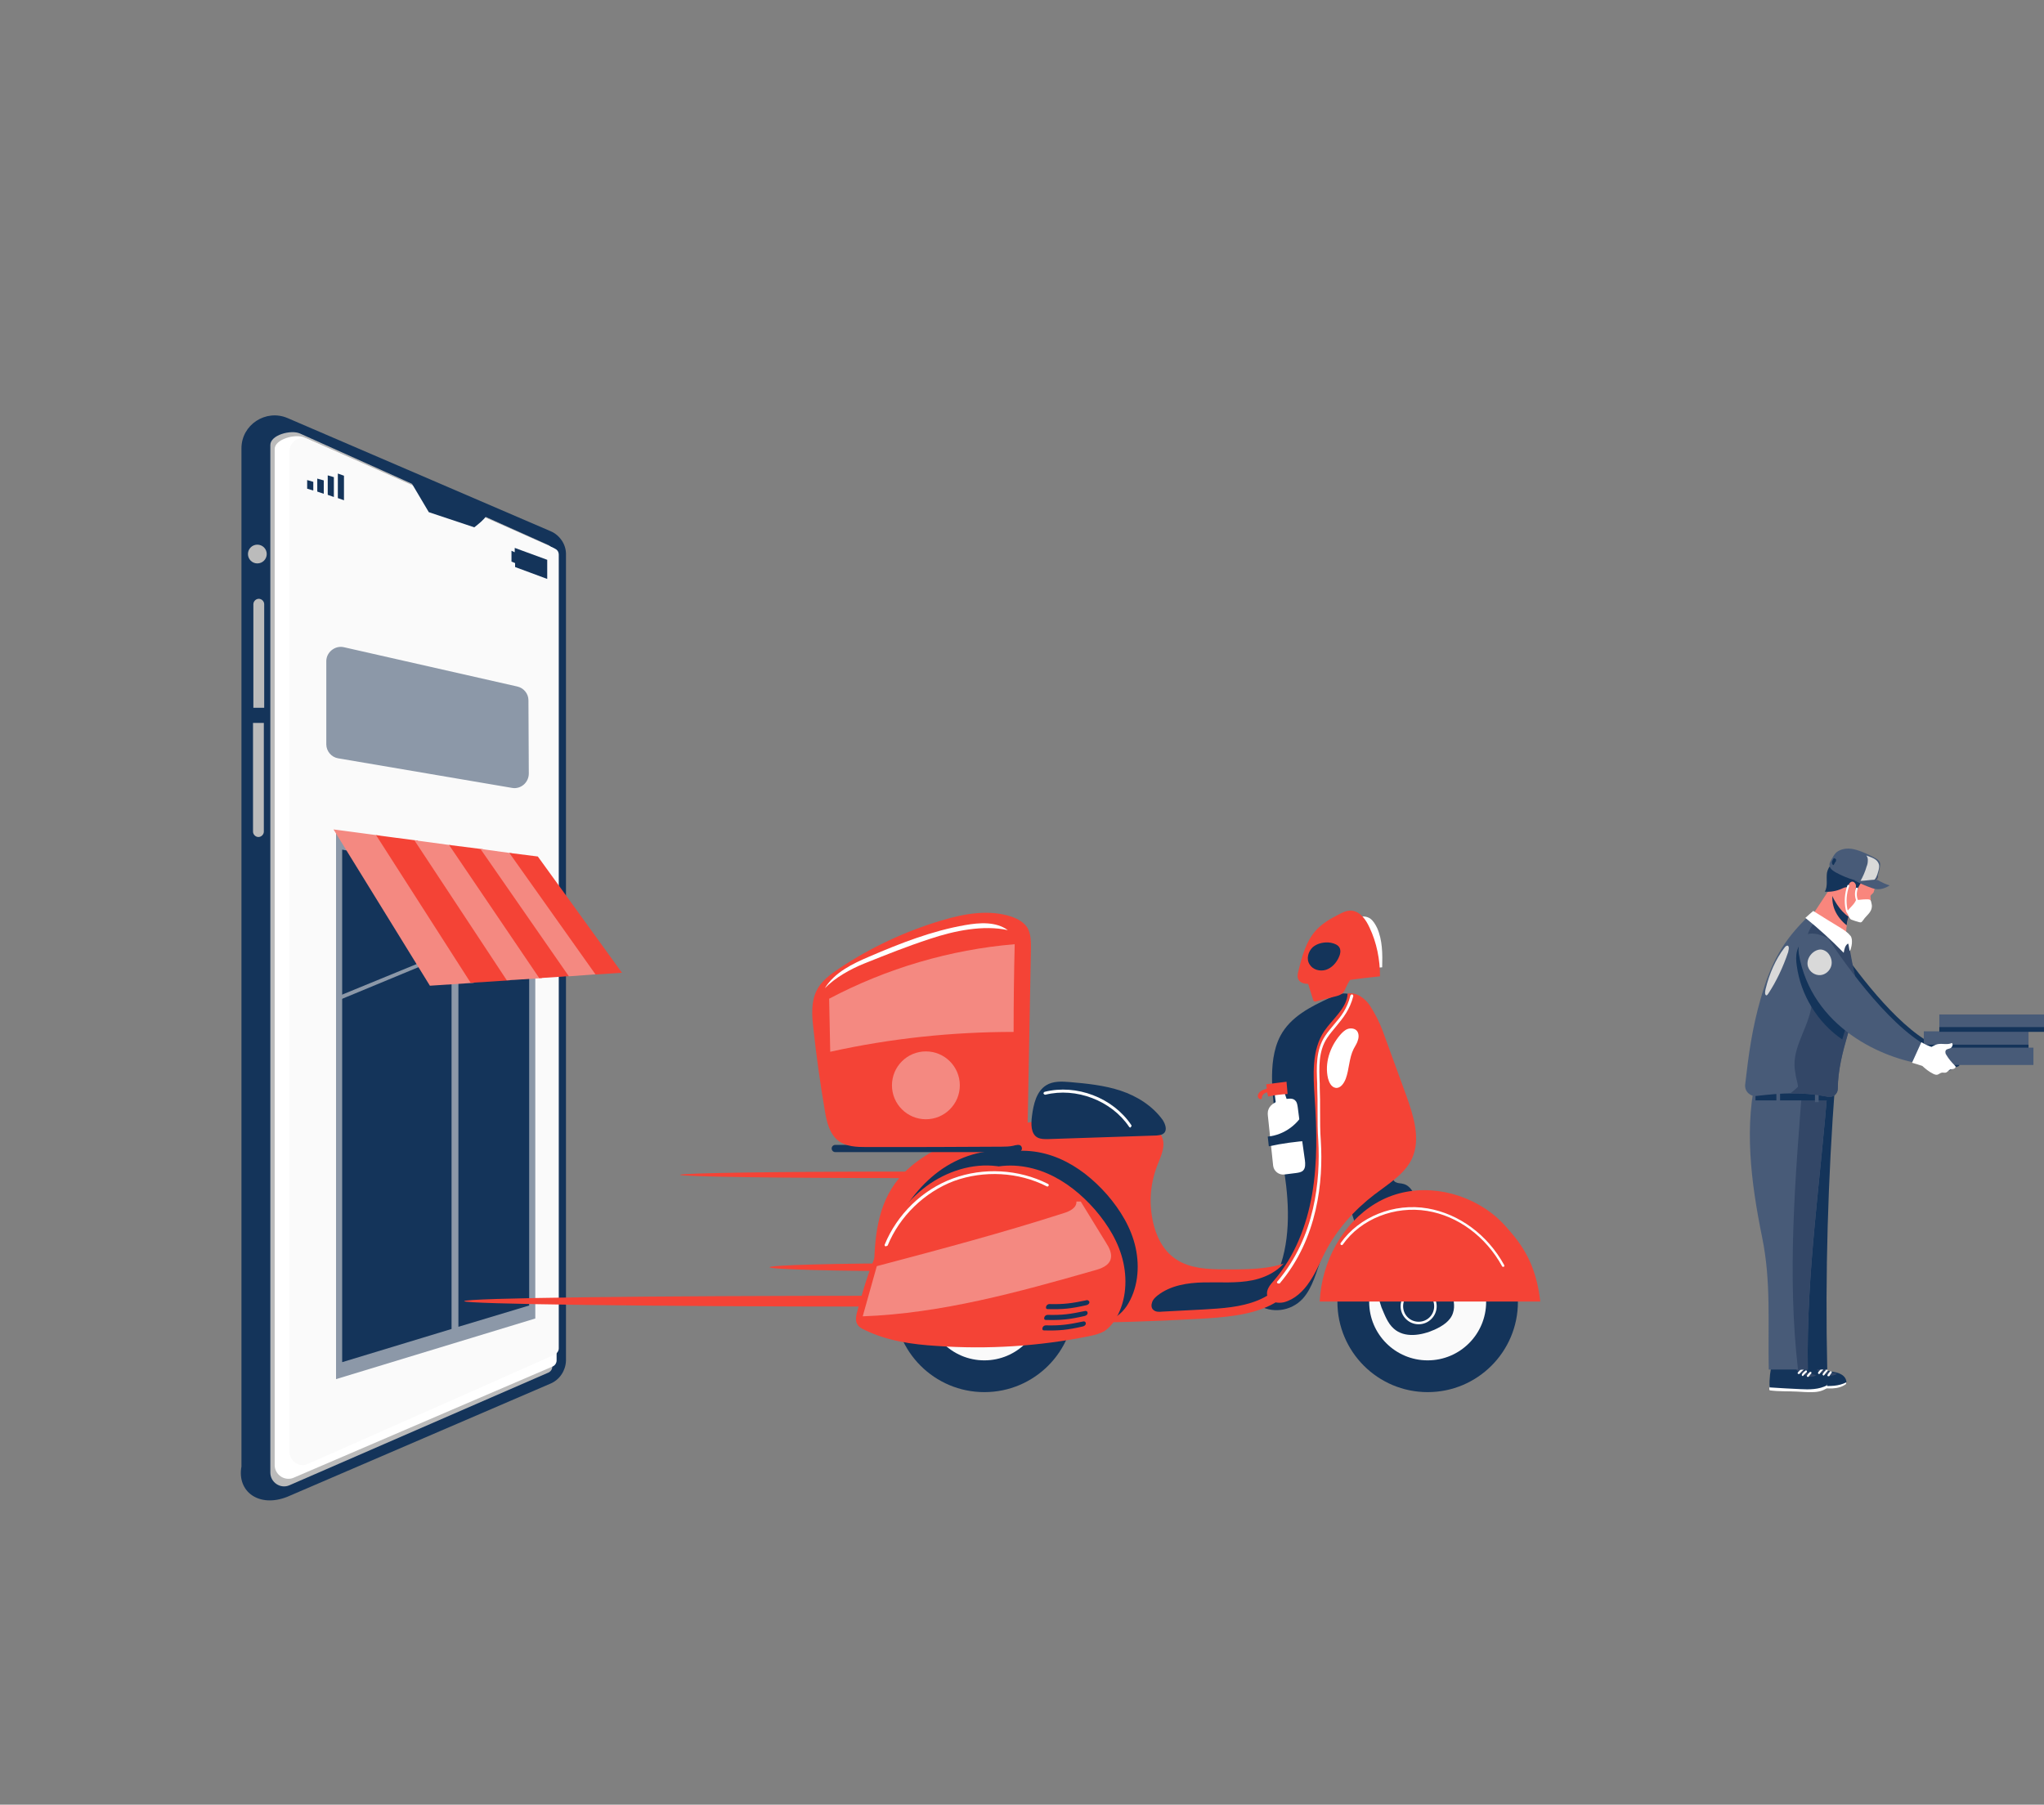 <svg width="342" height="302" viewBox="0 0 342 302" fill="none" xmlns="http://www.w3.org/2000/svg">
  <rect x="0" y="0" width="342" height="302" fill="#808080" stroke="none"/>
  <g clip-path="url(#clip0_2201_3147)">
    <path
      d="M92.164 231.513L48.072 250.479C43.36 252.351 39.616 249.633 40.401 245.405V75.017C40.401 71.091 44.448 68.433 48.072 69.943L92.164 88.909C93.674 89.573 94.7 91.083 94.7 92.714V227.708C94.64 229.339 93.674 230.849 92.164 231.513Z"
      fill="#14345A" />
    <path
      d="M91.741 229.701L48.434 248.546C46.924 249.21 45.233 248.063 45.233 246.432V74.473C45.233 72.782 48.676 71.876 50.186 72.54L91.741 91.204C92.164 91.385 92.405 91.808 92.405 92.231V228.735C92.405 229.097 92.164 229.52 91.741 229.701Z"
      fill="#BBBBBB" />
    <path
      d="M92.466 228.674L49.159 247.277C47.649 247.942 45.958 246.794 45.958 245.163V75.138C45.958 73.507 49.4 72.54 50.91 73.205L92.466 91.627C92.888 91.808 93.13 92.231 93.13 92.653V227.647C93.13 228.07 92.888 228.493 92.466 228.674Z"
      fill="white" />
    <path
      d="M92.828 226.681L51.514 244.982C50.065 245.647 48.434 244.499 48.434 242.929V75.56C48.434 73.93 50.065 72.842 51.514 73.507L92.828 91.808C93.251 91.989 93.492 92.352 93.492 92.835V225.654C93.492 226.077 93.19 226.5 92.828 226.681Z"
      fill="#FAFAFA" />
    <path d="M89.566 220.641L56.226 230.788V139.403L89.566 145.564V220.641Z" fill="#8C98A8" />
    <path d="M76.701 145.805V222.03L88.54 218.467V147.98L76.701 145.805Z" fill="#14345A" />
    <path d="M75.554 145.564L57.252 142.181V227.949L75.554 222.393V145.564Z" fill="#14345A" />
    <path
      d="M56.709 167.368H56.588L56.467 166.764L71.326 160.664L71.567 161.207L56.709 167.368V167.308V167.368Z"
      fill="#8C98A8" />
    <path d="M79.298 164.469L71.93 164.952L55.803 138.799L63.534 139.826L79.298 164.469Z"
      fill="#F48981" />
    <path d="M85.338 164.046L78.755 164.469L62.93 139.765L69.876 140.671L85.338 164.046Z"
      fill="#F44336" />
    <path d="M90.714 163.684L84.795 164.046L69.332 140.611L75.614 141.457L90.714 163.684Z"
      fill="#F48981" />
    <path d="M95.606 163.321L90.231 163.684L75.131 141.396L80.869 142.121L95.606 163.321Z"
      fill="#F44336" />
    <path d="M100.016 163.019L95.184 163.382L80.386 142.061L85.64 142.785L100.016 163.019Z"
      fill="#F48981" />
    <path d="M104.062 162.778L99.653 163.08L85.218 142.725L89.989 143.329L104.062 162.778Z"
      fill="#F44336" />
    <path
      d="M85.701 131.853L56.588 126.9C55.44 126.719 54.595 125.692 54.595 124.545V110.653C54.595 109.143 56.044 107.995 57.494 108.297L86.546 114.881C87.634 115.122 88.419 116.089 88.419 117.176L88.479 129.437C88.479 130.947 87.15 132.095 85.701 131.853Z"
      fill="#8C98A8" />
    <path
      d="M86.124 91.687V92.412L85.58 92.17V93.982L86.184 94.224V94.888L91.56 96.881V93.68L86.124 91.687Z"
      fill="#14345A" />
    <path d="M52.42 82.083L51.394 81.781V80.332L52.42 80.634V82.083Z" fill="#14345A" />
    <path d="M54.172 82.627L53.085 82.265V80.09L54.172 80.392V82.627Z" fill="#14345A" />
    <path d="M55.863 83.171L54.836 82.808V79.547L55.863 79.849V83.171Z" fill="#14345A" />
    <path d="M57.554 83.714L56.528 83.352V79.245L57.554 79.607V83.714Z" fill="#14345A" />
    <path
      d="M81.473 86.251C77.245 84.56 73.077 82.506 68.849 80.815C69.816 82.446 70.782 84.077 71.748 85.708L79.359 88.244C80.204 87.58 80.808 87.097 81.473 86.251Z"
      fill="#14345A" />
    <path
      d="M44.206 118.444V101.11C44.206 100.626 43.783 100.204 43.3 100.204C42.817 100.204 42.394 100.626 42.394 101.11V118.444H44.206Z"
      fill="#BBBBBB" />
    <path
      d="M42.334 120.981V139.162C42.334 139.645 42.756 140.068 43.24 140.068C43.723 140.068 44.146 139.645 44.146 139.162V120.981H42.334Z"
      fill="#BBBBBB" />
    <path
      d="M43.058 94.284C43.926 94.284 44.629 93.581 44.629 92.714C44.629 91.847 43.926 91.144 43.058 91.144C42.191 91.144 41.488 91.847 41.488 92.714C41.488 93.581 42.191 94.284 43.058 94.284Z"
      fill="#BBBBBB" />
    <path
      d="M153.168 216.836C151.356 216.836 149.483 216.836 147.611 216.836C108.955 216.836 77.668 217.198 77.668 217.742C77.668 218.225 109.015 218.648 147.611 218.648C149.483 218.648 151.295 218.648 153.168 218.648V216.836Z"
      fill="#F44336" />
    <path
      d="M156.248 211.4C155.584 211.4 154.919 211.4 154.255 211.4C140.182 211.4 128.766 211.702 128.766 212.064C128.766 212.427 140.182 212.729 154.255 212.729C154.919 212.729 155.584 212.729 156.248 212.729V211.4Z"
      fill="#F44336" />
    <path
      d="M153.772 196.058C152.805 196.058 151.839 196.058 150.812 196.058C130.336 196.058 113.787 196.3 113.787 196.602C113.787 196.904 130.397 197.146 150.812 197.146C151.778 197.146 152.805 197.146 153.772 197.146V196.058Z"
      fill="#F44336" />
    <path
      d="M164.704 232.963C173.044 232.963 179.804 226.202 179.804 217.863C179.804 209.523 173.044 202.763 164.704 202.763C156.365 202.763 149.604 209.523 149.604 217.863C149.604 226.202 156.365 232.963 164.704 232.963Z"
      fill="#14345A" />
    <path
      d="M164.704 227.647C170.108 227.647 174.489 223.267 174.489 217.863C174.489 212.459 170.108 208.078 164.704 208.078C159.3 208.078 154.919 212.459 154.919 217.863C154.919 223.267 159.3 227.647 164.704 227.647Z"
      fill="#FAFAFA" />
    <path
      d="M217.977 217.319C219.668 215.447 220.272 212.729 221.178 210.313C222.93 205.541 226.252 201.434 230.359 198.897C231.446 198.233 232.594 197.629 233.62 196.783C234.647 195.938 235.432 194.79 235.614 193.401C235.734 192.314 235.432 191.287 235.13 190.26C233.137 183.556 231.144 176.851 228.728 170.328C228.124 168.637 227.218 166.764 225.648 166.342C224.56 166.04 223.473 166.523 222.446 167.006C219.306 168.456 215.923 170.147 214.232 173.348C213.024 175.643 212.782 178.422 212.843 181.079C213.024 186.938 214.534 192.616 215.198 198.414C215.863 204.212 215.561 210.494 212.601 215.266C211.937 216.353 211.152 217.319 210.427 218.286C212.662 219.856 215.984 219.494 217.977 217.319Z"
      fill="#14345A" />
    <path
      d="M188.018 187.119C190.555 187.421 193.454 188.206 194.36 190.139C195.146 191.71 194.24 193.461 193.636 195.032C192.367 198.293 192.186 201.796 193.092 205.179C193.756 207.595 195.085 210.011 197.743 211.279C200.098 212.427 203.058 212.427 205.836 212.427C209.823 212.427 214.172 212.306 217.192 210.313C218.52 213.393 215.984 216.776 212.48 218.467C208.977 220.158 204.689 220.46 200.582 220.702C185.542 221.547 170.442 221.608 155.402 221.064C152.926 221.004 150.268 220.822 148.456 219.494C146.222 217.923 146.161 215.205 146.222 212.85C146.342 207.414 146.644 201.676 150.45 197.146C152.805 194.367 156.308 192.253 160.174 190.743C164.04 189.294 168.207 188.448 172.435 187.784C177.448 187.059 182.824 186.515 188.018 187.119Z"
      fill="#F44336" />
    <path
      d="M201.367 219.131C204.447 218.95 207.588 218.769 210.427 217.621C213.266 216.474 215.802 214.118 216.406 211.158C216.527 210.615 216.467 209.83 215.923 209.648C214.896 212.185 212.239 213.695 209.581 214.239C206.924 214.782 204.145 214.541 201.427 214.601C198.709 214.662 195.87 215.084 193.696 216.776C193.334 217.078 192.971 217.38 192.79 217.863C192.609 218.346 192.609 218.89 192.971 219.192C193.334 219.554 193.938 219.554 194.421 219.494C196.716 219.373 199.072 219.252 201.367 219.131Z"
      fill="#14345A" />
    <path
      d="M163.677 192.616C170.804 190.018 178.475 189.294 186.025 189.898C187.656 190.018 189.589 190.441 190.253 191.891C190.736 192.918 190.434 194.065 190.193 195.152C189.166 200.347 189.649 205.843 191.703 210.736C192.186 211.944 192.79 213.152 193.032 214.48C193.213 215.809 192.971 217.259 191.944 218.104C190.918 219.01 189.408 219.01 188.079 219.01C179.442 218.95 170.744 218.89 162.228 217.44C159.63 217.017 156.852 216.292 155.282 214.178C153.711 212.125 153.772 209.346 153.953 206.749C154.194 203.186 154.738 199.441 157.033 196.723C158.724 194.73 161.201 193.522 163.677 192.616Z"
      fill="#F44336" />
    <path
      d="M230.419 155.288C231.325 157.342 231.325 159.637 231.265 161.872C230.842 161.932 230.419 161.932 229.996 161.993C229.392 159.094 228.547 156.255 227.399 153.537C227.943 153.235 228.728 153.356 229.272 153.718C229.815 154.141 230.117 154.684 230.419 155.288Z"
      fill="white" />
    <path
      d="M230.902 163.382C230.902 160.604 230.359 157.765 229.151 155.228C228.547 153.899 227.58 152.51 226.131 152.389C225.346 152.329 224.621 152.691 223.956 153.054C222.628 153.718 221.299 154.503 220.272 155.59C218.52 157.463 217.856 160.06 217.252 162.476C217.131 162.959 217.01 163.442 217.252 163.926C217.554 164.469 218.218 164.65 218.883 164.65C219.124 165.496 219.426 166.342 219.668 167.187C219.728 167.308 219.728 167.489 219.849 167.55C219.97 167.61 220.151 167.61 220.272 167.55C221.299 167.308 222.326 167.006 223.352 166.764C223.836 166.644 224.319 166.523 224.681 166.16C224.983 165.858 225.104 165.436 225.285 165.073C225.466 164.711 225.648 164.348 225.889 163.986C227.52 163.744 229.211 163.563 230.902 163.382Z"
      fill="#F44336" />
    <path
      d="M222.688 157.765C221.661 157.584 220.453 157.825 219.668 158.49C218.883 159.214 218.52 160.483 219.124 161.389C219.668 162.295 220.876 162.597 221.842 162.295C222.809 161.993 223.594 161.147 224.017 160.181C224.258 159.698 224.379 159.094 224.138 158.61C223.896 158.127 223.292 157.886 222.688 157.765Z"
      fill="#14345A" />
    <path
      d="M238.875 232.963C247.215 232.963 253.975 226.202 253.975 217.863C253.975 209.523 247.215 202.763 238.875 202.763C230.536 202.763 223.775 209.523 223.775 217.863C223.775 226.202 230.536 232.963 238.875 232.963Z"
      fill="#14345A" />
    <path
      d="M238.875 227.647C244.279 227.647 248.66 223.267 248.66 217.863C248.66 212.459 244.279 208.078 238.875 208.078C233.471 208.078 229.09 212.459 229.09 217.863C229.09 223.267 233.471 227.647 238.875 227.647Z"
      fill="#FAFAFA" />
    <path
      d="M233.198 222.332C235.01 223.963 237.848 223.48 240.023 222.514C241.352 221.91 242.68 221.064 243.103 219.735C243.526 218.527 243.164 217.198 242.801 215.99C241.231 210.736 239.298 205.602 237.003 200.588C236.52 199.562 235.916 198.354 234.768 198.112C234.406 197.991 233.983 198.052 233.62 197.87C233.258 197.75 232.956 197.327 233.137 196.964C231.204 197.568 229.332 198.414 227.58 199.501C226.976 199.864 226.312 200.347 226.07 201.072C225.829 201.736 226.07 202.521 226.252 203.246C227.882 208.44 229.513 213.635 231.144 218.769C231.688 220.037 232.171 221.426 233.198 222.332Z"
      fill="#14345A" />
    <path
      d="M237.365 221.608C235.674 221.608 234.345 220.218 234.345 218.588C234.345 216.957 235.734 215.568 237.365 215.568C238.996 215.568 240.385 216.957 240.385 218.588C240.385 220.218 239.056 221.608 237.365 221.608ZM237.365 215.99C235.916 215.99 234.768 217.138 234.768 218.588C234.768 220.037 235.916 221.185 237.365 221.185C238.815 221.185 239.962 220.037 239.962 218.588C239.962 217.138 238.815 215.99 237.365 215.99Z"
      fill="white" />
    <path
      d="M169.657 192.797C165.55 192.012 161.201 193.22 157.698 195.575C154.255 197.931 151.597 201.374 149.725 205.118C147.792 208.863 146.584 212.91 145.497 216.957C145.316 217.621 145.134 218.406 145.436 219.01C145.678 219.554 146.222 219.856 146.765 220.098C150.51 221.91 154.678 222.514 158.785 222.755C167.301 223.359 175.938 222.816 184.274 221.124C185.18 220.943 186.146 220.702 186.931 220.218C187.535 219.796 188.079 219.192 188.502 218.588C190.374 215.749 190.736 212.125 190.012 208.803C189.287 205.481 187.475 202.521 185.24 199.924C183.005 197.387 180.348 195.213 177.267 193.884C174.187 192.555 170.623 192.132 167.422 193.099"
      fill="#14345A" />
    <path
      d="M170.986 192.193C170.986 192.555 170.684 192.797 170.382 192.797H139.759C139.396 192.797 139.155 192.495 139.155 192.193C139.155 191.83 139.457 191.589 139.759 191.589H170.382C170.744 191.589 170.986 191.83 170.986 192.193Z"
      fill="#14345A" />
    <path
      d="M257.72 217.803C257.176 213.212 255.848 209.769 252.888 206.327C251.861 205.119 250.714 203.729 248.539 202.28C243.043 198.656 235.795 197.991 230.178 201.374C224.621 204.696 221.118 211.159 220.816 217.803H257.72Z"
      fill="#F44336" />
    <path
      d="M222.748 216.897C223.171 212.487 225.889 208.32 229.815 206.266C233.741 204.213 238.694 204.213 242.62 206.387C246.486 208.561 249.204 212.729 249.506 217.138L222.748 216.897Z"
      fill="#F44336" />
    <path
      d="M251.499 212.004C251.438 212.004 251.318 211.944 251.318 211.883C248.6 206.931 243.949 203.488 238.815 202.642C233.379 201.736 227.701 203.971 224.681 208.259C224.621 208.38 224.44 208.38 224.379 208.32C224.258 208.259 224.258 208.078 224.319 208.018C227.399 203.609 233.258 201.253 238.875 202.219C244.13 203.125 248.902 206.629 251.68 211.702C251.74 211.823 251.68 211.944 251.62 212.004C251.559 211.944 251.499 212.004 251.499 212.004Z"
      fill="white" />
    <path
      d="M194.783 189.596C195.327 189.052 194.964 188.086 194.542 187.421C192.85 185.066 190.253 183.435 187.535 182.529C184.817 181.623 181.858 181.321 179.019 181.079C177.63 180.958 176.18 180.898 175.032 181.623C173.402 182.65 172.918 184.824 172.677 186.696C172.496 188.025 172.435 189.777 173.643 190.381C174.126 190.622 174.73 190.622 175.274 190.622C181.374 190.441 187.414 190.2 193.515 190.018C193.938 189.958 194.421 189.958 194.783 189.596Z"
      fill="#14345A" />
    <path
      d="M189.106 188.69C189.045 188.69 188.985 188.629 188.924 188.569C185.965 184.16 180.046 181.925 174.912 183.193C174.791 183.193 174.67 183.133 174.61 183.012C174.549 182.891 174.67 182.77 174.791 182.71C180.106 181.381 186.206 183.676 189.287 188.267C189.347 188.388 189.347 188.508 189.226 188.569C189.166 188.69 189.166 188.69 189.106 188.69Z"
      fill="white" />
    <path
      d="M216.769 184.22C216.346 183.676 215.5 183.858 214.836 183.978C213.809 184.22 212.601 184.643 212.239 185.67C212.058 186.092 212.118 186.576 212.178 187.059C212.48 189.716 212.722 192.434 213.024 195.092C213.145 195.998 213.99 196.662 214.896 196.542L216.829 196.3C217.252 196.24 217.735 196.179 218.037 195.877C218.46 195.454 218.4 194.73 218.339 194.186C217.916 191.226 217.494 188.206 217.131 185.247C217.071 184.884 217.01 184.462 216.769 184.22Z"
      fill="white" />
    <path d="M213.266 182.952L213.507 184.884L215.44 184.401L214.836 182.589L213.266 182.952Z"
      fill="white" />
    <path
      d="M212.178 183.495C213.266 183.254 214.353 183.133 215.44 183.072C215.38 182.408 215.319 181.744 215.259 181.019C214.111 181.14 213.024 181.321 211.876 181.442C211.937 182.166 211.997 182.831 212.178 183.495Z"
      fill="#F44336" />
    <path
      d="M210.487 183.193C210.427 183.374 210.427 183.616 210.608 183.797C210.729 183.978 211.031 183.978 211.152 183.797C211.091 183.495 211.272 183.193 211.514 183.012C211.756 182.831 212.058 182.77 212.36 182.77C212.662 182.77 212.964 182.77 213.266 182.71C213.084 182.468 213.024 182.227 213.084 181.925C212.601 182.106 212.118 182.106 211.635 182.287C211.152 182.408 210.668 182.71 210.487 183.193Z"
      fill="#F44336" />
    <path
      d="M219.124 190.864C219.004 189.052 218.822 187.24 218.46 185.488C217.433 188.085 214.836 189.958 212.118 190.199C212.178 190.743 212.239 191.287 212.299 191.83C214.474 191.347 216.769 191.045 219.124 190.864Z"
      fill="#14345A" />
    <path
      d="M140.423 162.053C138.913 163.08 137.403 164.167 136.618 165.798C135.712 167.67 135.833 169.845 136.074 171.898C136.558 176.549 137.222 181.2 138.007 185.851C138.309 187.723 138.792 189.777 140.302 190.924C141.631 191.891 143.322 191.951 144.953 191.951C152.503 191.951 159.993 191.951 167.543 191.891C168.872 191.891 170.382 191.83 171.227 190.804C171.892 190.018 171.892 188.931 171.952 187.904C172.133 178.18 172.314 168.395 172.496 158.671C172.496 157.523 172.496 156.255 171.892 155.228C171.288 154.322 170.321 153.778 169.294 153.416C165.55 152.148 161.382 152.872 157.577 154.02C151.476 155.832 145.678 158.55 140.423 162.053Z"
      fill="#F44336" />
    <path
      d="M169.596 172.684C159.268 172.684 149 173.771 138.913 176.006C138.853 173.046 138.792 170.086 138.732 167.127C148.336 162.053 158.966 158.912 169.778 158.006C169.657 162.899 169.596 167.791 169.596 172.684Z"
      fill="#F48981" />
    <path
      d="M154.919 187.3C158.055 187.3 160.597 184.758 160.597 181.623C160.597 178.487 158.055 175.945 154.919 175.945C151.784 175.945 149.242 178.487 149.242 181.623C149.242 184.758 151.784 187.3 154.919 187.3Z"
      fill="#F48981" />
    <path
      d="M161.503 154.805C155.946 155.772 150.691 157.825 145.497 160.06C142.658 161.268 139.638 162.718 138.007 165.375C139.698 163.624 142.296 162.174 144.53 161.268C148.456 159.698 151.597 158.429 155.644 157.1C159.63 155.772 164.523 154.745 168.63 155.651C166.637 154.201 163.919 154.382 161.503 154.805Z"
      fill="white" />
    <path
      d="M167.603 195.273C163.496 194.488 159.147 195.696 155.644 198.052C152.201 200.407 149.544 203.85 147.671 207.595C145.738 211.34 144.53 215.387 143.443 219.433C143.262 220.098 143.081 220.883 143.383 221.487C143.624 222.031 144.168 222.333 144.712 222.574C148.456 224.386 152.624 224.99 156.731 225.232C165.248 225.836 173.885 225.292 182.22 223.601C183.126 223.42 184.092 223.178 184.878 222.695C185.482 222.272 186.025 221.668 186.448 221.064C188.32 218.225 188.683 214.601 187.958 211.279C187.233 207.957 185.421 204.998 183.186 202.401C180.952 199.864 178.294 197.689 175.214 196.361C172.133 195.032 168.57 194.609 165.368 195.575"
      fill="#F44336" />
    <path
      d="M180.831 201.072C180.589 201.072 180.348 201.072 180.106 201.072C180.166 202.099 179.019 202.703 177.992 203.005C167.664 206.327 157.214 209.105 146.705 211.883C145.92 214.662 145.134 217.501 144.349 220.279C157.516 219.796 170.382 216.232 183.066 212.608C184.213 212.306 185.542 211.823 185.844 210.675C186.086 209.769 185.602 208.803 185.059 207.957C183.67 205.662 182.22 203.367 180.831 201.072Z"
      fill="#F48981" />
    <path
      d="M148.215 208.561H148.154C148.034 208.501 147.973 208.38 148.034 208.259C150.087 203.246 154.315 199.078 159.449 197.206C164.523 195.334 170.442 195.636 175.334 198.112C175.455 198.172 175.516 198.293 175.455 198.414C175.395 198.535 175.274 198.595 175.153 198.535C170.442 196.119 164.644 195.817 159.63 197.629C154.678 199.501 150.51 203.548 148.517 208.44C148.336 208.501 148.275 208.561 148.215 208.561Z"
      fill="white" />
    <path
      d="M181.676 221.487C181.676 221.729 181.435 221.91 181.193 221.97C178.536 222.574 177.207 222.695 174.67 222.635C174.428 222.635 174.368 222.453 174.428 222.212C174.489 221.97 174.73 221.789 174.972 221.789C177.448 221.849 178.717 221.668 181.314 221.125C181.556 221.125 181.676 221.245 181.676 221.487Z"
      fill="#14345A" />
    <path
      d="M181.978 219.735C181.978 219.977 181.737 220.158 181.495 220.219C178.838 220.823 177.509 220.943 174.972 220.883C174.73 220.883 174.67 220.702 174.73 220.46C174.791 220.219 175.032 220.037 175.274 220.037C177.75 220.098 179.019 219.917 181.616 219.373C181.858 219.373 181.978 219.494 181.978 219.735Z"
      fill="#14345A" />
    <path
      d="M182.28 217.923C182.28 218.165 182.039 218.346 181.797 218.407C179.14 219.011 177.811 219.131 175.274 219.071C175.032 219.071 174.972 218.89 175.032 218.648C175.093 218.407 175.334 218.225 175.576 218.225C178.052 218.286 179.321 218.105 181.918 217.561C182.099 217.621 182.28 217.742 182.28 217.923Z"
      fill="#14345A" />
    <path
      d="M221.722 209.528C223.654 205.783 226.554 202.521 229.936 199.924C232.292 198.112 235.07 196.481 236.278 193.824C237.728 190.562 236.52 186.757 235.312 183.374C233.983 179.75 232.654 176.066 231.325 172.442C230.782 170.992 230.057 169.603 229.211 168.274C228.486 167.187 226.976 165.919 225.466 166.281C225.466 168.576 222.869 170.63 221.601 172.502C219.426 175.704 219.728 179.932 219.97 183.797C220.332 189.112 220.453 194.488 219.547 199.803C218.641 205.058 216.648 210.252 213.145 214.299C212.48 215.024 211.756 215.93 212.058 216.896C212.42 217.923 213.809 218.165 214.836 217.923C216.648 217.44 218.098 216.051 219.124 214.48C220.212 212.91 220.876 211.158 221.722 209.528Z"
      fill="#F44336" />
    <path
      d="M223.473 182.045C224.258 182.166 224.862 181.321 225.164 180.535C225.768 178.905 225.708 177.093 226.493 175.522C226.735 175.039 227.097 174.556 227.218 174.012C227.399 173.469 227.339 172.804 226.976 172.442C226.614 172.079 225.95 172.019 225.466 172.2C224.983 172.381 224.56 172.804 224.198 173.227C222.507 175.22 221.601 177.938 222.205 180.475C222.386 181.139 222.748 181.925 223.473 182.045Z"
      fill="white" />
    <path
      d="M213.87 214.782C213.809 214.782 213.749 214.782 213.749 214.722C213.628 214.661 213.628 214.48 213.749 214.42C220.091 206.93 220.936 197.447 220.574 190.864C220.453 189.233 220.453 187.602 220.453 185.971C220.453 184.643 220.453 183.253 220.393 181.925V181.321C220.272 178.542 220.151 175.703 221.722 173.348C222.205 172.623 222.748 172.019 223.232 171.415C224.379 170.086 225.406 168.818 225.95 166.583C226.01 166.462 226.131 166.402 226.252 166.402C226.372 166.462 226.433 166.583 226.433 166.704C225.829 168.999 224.742 170.328 223.594 171.717C223.111 172.321 222.567 172.925 222.084 173.65C220.574 175.885 220.695 178.663 220.816 181.381V181.985C220.876 183.314 220.876 184.703 220.876 186.032C220.876 187.663 220.876 189.293 220.997 190.924C221.42 197.629 220.514 207.232 214.111 214.782C214.051 214.782 213.99 214.782 213.87 214.782Z"
      fill="white" />
  </g>
  <g clip-path="url(#clip1_2201_3147)">
    <path
      d="M310.298 151.572C308.16 150.826 307.707 150.288 306.309 148.506L302.896 153.686C304.788 155.55 306.515 156.835 308.982 158.037C308.694 155.675 309.023 153.106 310.298 151.572Z"
      fill="#F9867D" />
    <path
      d="M308.982 154.846C309.146 153.561 309.558 152.401 310.298 151.572C308.406 150.909 307.831 150.371 306.72 149.003C306.186 151.448 307.255 153.437 308.982 154.846Z"
      fill="#14345A" />
    <path
      d="M314.204 145.522C314.122 144.693 313.587 143.989 312.888 143.574C312.189 143.16 311.367 142.994 310.586 142.87C309.558 142.704 308.406 142.663 307.543 143.243C306.967 143.657 306.597 144.279 306.391 144.942C305.692 146.807 305.939 148.962 306.967 150.702C307.954 152.442 309.311 153.851 311.202 154.183C311.86 152.94 312.436 152.194 312.97 150.743C313.094 150.412 312.929 150.08 312.97 149.915C313.053 149.707 313.423 149.5 313.505 149.293C313.793 148.34 313.916 147.76 314.163 146.765C314.122 146.351 314.204 145.937 314.204 145.522Z"
      fill="#F9867D" />
    <path
      d="M309.352 148.008C309.434 147.718 309.763 147.47 310.051 147.553C310.339 147.636 310.544 147.967 310.544 148.257C310.503 148.671 310.462 148.962 310.586 149.169C310.956 148.381 311.408 147.594 311.984 146.931C310.38 146.185 308.817 145.398 307.214 144.652C307.09 144.61 306.967 144.528 306.844 144.528C306.72 144.528 306.597 144.569 306.515 144.652C306.062 144.942 305.816 145.481 305.692 146.019C305.61 146.558 305.651 147.097 305.651 147.636C305.651 148.174 305.61 148.754 305.322 149.21C306.268 149.293 307.214 149.127 308.077 148.754C308.447 148.589 308.817 148.381 309.187 148.506C309.27 148.34 309.311 148.133 309.352 148.008Z"
      fill="#14345A" />
    <path
      d="M308.324 142.539C309.146 142.29 310.051 142.456 310.914 142.663C311.86 142.912 312.847 143.243 313.628 143.823C313.875 144.03 314.163 144.279 314.245 144.569C314.327 144.818 314.286 145.066 314.286 145.315C314.245 145.729 314.245 146.102 314.204 146.517C314.204 146.765 314.163 147.014 313.998 147.18C313.793 147.346 313.546 147.346 313.299 147.304C311.984 147.18 310.627 147.097 309.393 146.558C308.612 146.185 307.872 145.647 307.008 145.481C306.803 145.439 306.597 145.398 306.474 145.274C306.268 145.066 306.309 144.693 306.391 144.403C306.72 143.45 307.461 142.787 308.324 142.539Z"
      fill="#14345A" />
    <path
      d="M311.202 142.414C312.107 142.746 312.97 143.16 313.793 143.616C314.081 143.782 314.41 143.989 314.533 144.321C314.656 144.611 314.574 144.901 314.533 145.191C314.368 146.102 314.081 146.973 313.793 147.843C311.449 147.76 309.146 147.097 307.132 145.978C306.638 145.688 306.104 145.315 306.104 144.735C306.104 144.445 306.227 144.196 306.35 143.989C306.638 143.492 306.885 142.953 307.337 142.58C307.913 142.166 308.571 142 309.27 142C309.928 142 310.586 142.207 311.202 142.414Z"
      fill="#485B78" />
    <path
      d="M314.245 145.895C314.368 145.481 314.492 145.025 314.368 144.611C314.245 144.196 313.916 143.865 313.505 143.658C313.135 143.45 312.683 143.326 312.271 143.16C312.477 143.409 312.559 143.741 312.518 144.072C312.518 144.404 312.436 144.735 312.312 145.025C312.066 145.895 311.696 146.724 311.243 147.511C311.613 147.594 311.984 147.677 312.354 147.677C312.724 147.677 313.094 147.594 313.423 147.387C313.875 147.097 314.081 146.476 314.245 145.895Z"
      fill="#D9D9D9" />
    <path
      d="M313.916 147.221C314.41 147.263 314.451 147.594 316.178 148.174C315.232 148.754 314.327 149.003 313.258 148.63C312.189 148.257 311.243 147.843 310.215 147.304C311.449 147.594 312.683 147.18 313.916 147.221Z"
      fill="#485B78" />
    <path
      d="M307.214 143.865C307.214 143.782 307.132 143.741 307.09 143.699C307.008 143.658 306.967 143.616 306.885 143.616C306.803 143.616 306.762 143.699 306.72 143.782C306.638 143.948 306.515 144.113 306.515 144.321C306.515 144.528 306.597 144.735 306.803 144.777C306.926 144.528 307.049 144.279 307.214 144.072C307.173 143.989 307.214 143.948 307.214 143.865Z"
      fill="#14345A" />
    <path
      d="M313.135 151.158C313.094 150.951 313.053 150.661 312.888 150.578C312.724 150.495 312.559 150.495 312.395 150.495C311.531 150.495 311.408 150.578 310.544 150.619C310.215 151.448 309.434 151.904 308.982 152.65C309.27 152.981 309.352 153.727 309.763 153.893C310.174 154.059 310.586 154.183 311.038 154.307C311.161 154.349 311.326 154.39 311.449 154.307C311.531 154.266 311.572 154.224 311.613 154.142C311.819 153.934 311.901 153.727 312.107 153.52C312.395 153.188 312.806 152.815 313.012 152.401C313.217 151.987 313.258 151.572 313.135 151.158Z"
      fill="white" />
    <path
      d="M309.434 153.023C309.105 152.94 308.9 152.65 308.817 152.194C308.53 150.868 308.653 149.459 309.105 148.174C309.146 148.091 309.229 148.05 309.311 148.091C309.393 148.133 309.434 148.216 309.393 148.299C308.941 149.542 308.859 150.868 309.105 152.152C309.187 152.484 309.311 152.691 309.475 152.733C309.558 152.774 309.599 152.857 309.599 152.94C309.558 152.981 309.516 153.023 309.434 153.023Z"
      fill="white" />
    <path
      d="M310.873 151.158C310.832 151.158 310.75 151.116 310.75 151.075C310.339 150.329 310.257 149.417 310.544 148.63C310.586 148.547 310.668 148.506 310.75 148.547C310.832 148.589 310.873 148.672 310.832 148.754C310.586 149.459 310.627 150.288 311.038 150.951C311.079 151.034 311.038 151.116 310.997 151.158C310.956 151.158 310.914 151.158 310.873 151.158Z"
      fill="white" />
    <path
      d="M327.609 177.762C327.115 177.265 326.663 176.726 326.293 176.104C326.211 175.98 326.128 175.856 326.128 175.69C326.087 175.566 326.128 175.4 326.211 175.275C326.334 175.11 326.539 175.11 326.745 175.027C326.951 174.985 327.156 174.861 327.238 174.654C327.362 174.488 327.362 174.198 327.197 174.074C326.498 174.447 325.594 174.115 324.813 174.281C324.442 174.364 324.113 174.571 323.785 174.737C323.209 174.53 322.633 174.281 322.099 173.949C322.099 173.949 322.099 173.949 322.099 173.991C315.849 170.013 309.187 160.648 306.433 156.462C303.184 154.805 301.211 155.882 301.539 159.031C303.513 170.469 313.711 175.773 320.66 177.306C320.618 177.347 320.618 177.389 320.577 177.472C321.153 177.638 321.729 177.803 322.304 178.01C322.839 178.508 323.414 178.964 324.072 179.295C324.319 179.419 324.607 179.544 324.854 179.461C325.1 179.378 325.306 179.171 325.553 179.129C325.758 179.088 325.964 179.171 326.169 179.129C326.498 179.088 326.663 178.715 326.992 178.591C327.156 178.549 327.321 178.549 327.485 178.508C327.65 178.466 327.814 178.383 327.855 178.218C327.896 178.052 327.732 177.886 327.609 177.762Z"
      fill="#14345A" />
    <path d="M339.41 172.582H321.893V175.483H339.41V172.582Z" fill="#485B78" />
    <path d="M339.41 174.82H321.893V175.524H339.41V174.82Z" fill="#14345A" />
    <path d="M342 169.764H324.484V172.665H342V169.764Z" fill="#485B78" />
    <path d="M342 171.877H324.484V172.665H342V171.877Z" fill="#14345A" />
    <path d="M340.232 175.317H322.715V178.218H340.232V175.317Z" fill="#485B78" />
    <path
      d="M308.9 231.591C308.859 231.384 308.859 231.177 308.817 230.97C306.145 231.177 303.513 231.218 300.84 231.135C300.676 231.135 300.47 231.135 300.306 231.177C300.141 231.218 300.018 231.135 299.936 231.301C299.854 231.467 299.812 231.923 299.936 232.047C301.334 232.254 302.773 232.171 304.212 232.254C305.035 232.296 305.816 232.379 306.638 232.337C307.461 232.296 308.242 232.089 308.9 231.591Z"
      fill="white" />
    <path
      d="M304.706 231.923C306.145 231.964 307.666 232.006 308.941 231.301C308.941 230.721 308.53 230.224 308.036 229.975C307.543 229.685 306.967 229.602 306.433 229.519C305.898 229.436 305.322 229.271 304.87 228.939C304.418 228.608 304.089 228.027 304.253 227.489C302.979 227.613 301.663 227.655 300.388 227.613C300.018 228.939 299.854 230.307 299.936 231.674C301.498 231.757 303.102 231.84 304.706 231.923Z"
      fill="#14345A" />
    <path
      d="M303.965 228.815C304.048 228.773 304.089 228.815 304.171 228.856C305.158 229.436 306.227 229.768 307.378 229.809C307.214 230.058 306.885 230.141 306.597 230.182C306.309 230.224 306.021 230.141 305.734 230.058C305.117 229.892 304.418 229.726 304.007 229.188C303.965 229.146 303.924 229.063 303.924 228.981C303.842 228.939 303.883 228.856 303.965 228.815Z"
      fill="#334767" />
    <path
      d="M304.377 229.934C304.336 229.934 304.294 229.934 304.253 229.892C304.171 229.851 304.171 229.727 304.212 229.644C304.418 229.395 304.623 229.146 304.829 228.939C304.911 228.856 304.993 228.898 305.076 228.939C305.158 229.022 305.117 229.105 305.076 229.188C304.87 229.395 304.664 229.602 304.5 229.851C304.5 229.892 304.418 229.934 304.377 229.934Z"
      fill="white" />
    <path
      d="M305.117 230.182C305.076 230.182 305.035 230.182 305.035 230.141C304.952 230.099 304.911 229.975 304.993 229.892C305.158 229.644 305.322 229.436 305.528 229.229C305.61 229.146 305.692 229.188 305.775 229.229C305.857 229.312 305.816 229.395 305.775 229.478C305.569 229.644 305.446 229.851 305.281 230.058C305.199 230.182 305.158 230.182 305.117 230.182Z"
      fill="white" />
    <path
      d="M305.939 230.307C305.898 230.307 305.898 230.307 305.857 230.307C305.775 230.265 305.734 230.182 305.775 230.099C305.898 229.892 306.021 229.685 306.186 229.519C306.268 229.436 306.35 229.436 306.433 229.519C306.515 229.602 306.515 229.685 306.433 229.768C306.309 229.934 306.186 230.099 306.104 230.265C306.062 230.265 306.021 230.307 305.939 230.307Z"
      fill="white" />
    <path
      d="M300.183 229.188H305.734C305.363 213.234 305.857 197.238 307.049 181.326C303.883 181.533 300.676 180.87 297.757 179.461L295.248 179.295C292.905 188.287 294.179 197.943 296.03 207.059C297.592 214.435 299.484 221.729 300.183 229.188Z"
      fill="#14345A" />
    <path
      d="M305.775 232.213C305.734 232.005 305.734 231.798 305.692 231.591C302.855 231.798 299.977 231.84 297.099 231.757C296.893 231.757 296.688 231.757 296.523 231.798C296.317 231.84 296.194 231.757 296.112 231.923C296.03 232.088 295.988 232.544 296.112 232.668C297.633 232.876 299.155 232.793 300.717 232.876C301.581 232.917 302.444 233 303.308 232.959C304.171 232.959 305.076 232.751 305.775 232.213Z"
      fill="white" />
    <path
      d="M301.211 232.461C302.732 232.544 304.377 232.544 305.734 231.798C305.734 231.177 305.281 230.679 304.747 230.389C304.212 230.099 303.595 230.016 303.02 229.892C302.444 229.768 301.827 229.643 301.334 229.312C300.84 228.939 300.512 228.317 300.676 227.737C299.319 227.903 297.921 227.945 296.564 227.862C296.194 229.271 296.03 230.721 296.071 232.171C297.798 232.296 299.525 232.378 301.211 232.461Z"
      fill="#14345A" />
    <path
      d="M300.594 228.773C300.676 228.773 300.717 228.815 300.799 228.856C301.704 229.478 302.773 229.933 303.883 230.099C303.678 230.306 303.39 230.389 303.061 230.389C302.773 230.389 302.485 230.265 302.197 230.182C301.581 229.975 300.923 229.726 300.553 229.188C300.512 229.146 300.47 229.063 300.47 228.98C300.512 228.898 300.553 228.815 300.594 228.773Z"
      fill="#334767" />
    <path
      d="M300.964 229.933C300.923 229.933 300.882 229.933 300.84 229.892C300.758 229.851 300.758 229.726 300.84 229.643C301.046 229.395 301.293 229.188 301.539 228.98C301.622 228.939 301.704 228.939 301.786 229.022C301.827 229.105 301.827 229.188 301.745 229.27C301.498 229.436 301.293 229.643 301.128 229.892C301.046 229.892 301.005 229.933 300.964 229.933Z"
      fill="white" />
    <path
      d="M301.622 230.265C301.581 230.265 301.539 230.265 301.539 230.224C301.457 230.182 301.457 230.058 301.498 229.975C301.663 229.726 301.868 229.561 302.074 229.353C302.156 229.312 302.238 229.312 302.321 229.395C302.362 229.478 302.362 229.561 302.28 229.643C302.074 229.809 301.91 229.975 301.745 230.182C301.745 230.224 301.704 230.265 301.622 230.265Z"
      fill="white" />
    <path
      d="M302.485 230.431C302.444 230.431 302.444 230.431 302.403 230.389C302.321 230.348 302.28 230.223 302.362 230.141C302.485 229.933 302.65 229.768 302.814 229.602C302.896 229.56 302.979 229.56 303.061 229.602C303.102 229.685 303.102 229.768 303.061 229.851C302.896 229.975 302.773 230.141 302.691 230.306C302.567 230.389 302.526 230.431 302.485 230.431Z"
      fill="white" />
    <path
      d="M295.947 229.188H302.485C302.197 213.068 304.664 197.238 305.857 181.326C302.691 181.533 299.484 180.87 296.564 179.461L294.056 179.295C291.712 188.287 292.987 197.943 294.837 207.059C296.359 214.435 295.783 221.439 295.947 229.188Z"
      fill="#485B78" />
    <path
      d="M305.857 181.326C304.418 181.409 303.02 181.326 301.622 181.077C300.388 196.948 298.99 213.275 300.84 229.188H302.485C302.197 213.068 304.664 197.238 305.857 181.326Z"
      fill="#334767" />
    <path d="M306.597 182.652H293.727V184.143H306.597V182.652Z" fill="#14345A" />
    <path d="M297.839 182.403H297.222V184.434H297.839V182.403Z" fill="#485B78" />
    <path d="M304.294 182.403H303.678V184.434H304.294V182.403Z" fill="#485B78" />
    <path
      d="M302.691 153.23C298.291 157.415 296.317 161.145 294.632 166.988C293.151 172.126 292.576 176.436 292 181.491C291.877 182.61 292.822 183.522 293.891 183.398C298.168 182.9 301.622 182.693 305.857 183.522C306.72 183.688 307.502 183.025 307.502 182.154C307.502 176.063 310.832 169.35 310.709 166.449C310.627 163.838 310.133 162.678 309.64 160.109C309.516 159.487 309.393 158.783 309.311 158.078C306.844 156.877 304.582 154.97 302.691 153.106V153.23Z"
      fill="#485B78" />
    <path
      d="M309.722 160.067C309.599 159.446 309.475 158.741 309.393 158.037C307.378 157.042 305.487 155.592 303.842 154.059C299.895 158.286 304.212 164.087 302.979 169.018C302.115 172.872 299.566 175.856 300.429 179.71C300.429 180.124 300.84 181.409 300.84 181.864C300.429 182.279 299.977 182.652 299.525 182.983C301.581 182.942 303.637 183.108 305.857 183.563C306.72 183.729 307.502 183.066 307.502 182.196C307.502 176.104 310.832 169.391 310.709 166.491C310.668 163.797 310.174 162.678 309.722 160.067Z"
      fill="#334767" />
    <path
      d="M300.635 161.601C301.293 166.532 304.13 171.132 308.242 173.949C308.612 172.748 308.982 171.504 309.393 170.303C305.281 167.236 302.526 162.346 302.033 157.208C301.334 157.622 300.882 158.368 300.676 159.156C300.47 159.943 300.512 160.772 300.635 161.601Z"
      fill="#14345A" />
    <path
      d="M303.39 152.443C302.937 152.816 302.485 153.23 302.074 153.603C304.336 155.426 306.474 157.374 308.488 159.446C308.612 158.783 308.694 158.244 309.229 157.871C309.352 158.12 309.393 158.949 309.516 159.156C309.845 158.534 310.051 157.167 309.64 156.628C309.229 156.089 308.653 155.716 308.077 155.343C306.515 154.39 304.952 153.437 303.39 152.443Z"
      fill="white" />
    <path
      d="M299.278 158.451C299.237 158.244 299.072 158.203 298.908 158.286C298.743 158.369 298.62 158.534 298.497 158.7C297.14 160.482 296.03 162.927 295.413 165.537C295.372 165.745 295.331 165.952 295.331 166.159C295.331 166.366 295.413 166.532 295.536 166.573C295.66 166.573 295.783 166.408 295.865 166.283C297.181 164.294 298.332 161.891 299.196 159.322C299.237 159.032 299.36 158.7 299.278 158.451Z"
      fill="#D9D9D9" />
    <path
      d="M305.857 157.001C302.609 155.343 300.635 156.421 300.964 159.57C303.102 172.043 315.191 177.223 321.975 178.093C323.168 178.052 323.62 176.477 323.867 175.731C317 172.955 308.941 161.684 305.857 157.001Z"
      fill="#485B78" />
    <path
      d="M326.992 178.218C326.498 177.72 326.046 177.182 325.676 176.56C325.594 176.436 325.512 176.311 325.512 176.146C325.47 176.021 325.512 175.856 325.594 175.731C325.717 175.566 325.923 175.566 326.128 175.483C326.334 175.441 326.539 175.317 326.622 175.11C326.745 174.944 326.745 174.654 326.581 174.53C325.882 174.903 324.977 174.571 324.196 174.737C323.826 174.82 323.497 175.027 323.168 175.193C322.592 174.985 322.016 174.737 321.482 174.405C320.947 175.566 320.454 176.684 319.919 177.845C320.495 178.01 321.071 178.176 321.646 178.383C322.181 178.881 322.757 179.337 323.414 179.668C323.661 179.792 323.949 179.917 324.196 179.834C324.442 179.751 324.648 179.544 324.895 179.502C325.1 179.461 325.306 179.544 325.512 179.502C325.84 179.461 326.005 179.088 326.334 178.964C326.498 178.922 326.663 178.922 326.827 178.881C326.992 178.839 327.156 178.756 327.197 178.591C327.28 178.508 327.115 178.342 326.992 178.218Z"
      fill="white" />
    <path
      d="M302.485 160.73C302.403 161.103 302.403 161.476 302.526 161.808C302.814 162.678 303.719 163.258 304.623 163.175C305.446 163.092 306.145 162.471 306.391 161.684C306.638 160.896 306.35 159.985 305.775 159.404C305.363 159.031 304.788 158.783 304.212 158.949C303.39 159.156 302.691 159.902 302.485 160.73Z"
      fill="#D9D9D9" />
  </g>
  <defs>
    <clipPath id="clip0_2201_3147">
      <rect width="302" height="302" fill="white" transform="translate(-2)" />
    </clipPath>
    <clipPath id="clip1_2201_3147">
      <rect width="50" height="91" fill="white" transform="translate(292 142)" />
    </clipPath>
  </defs>
</svg>